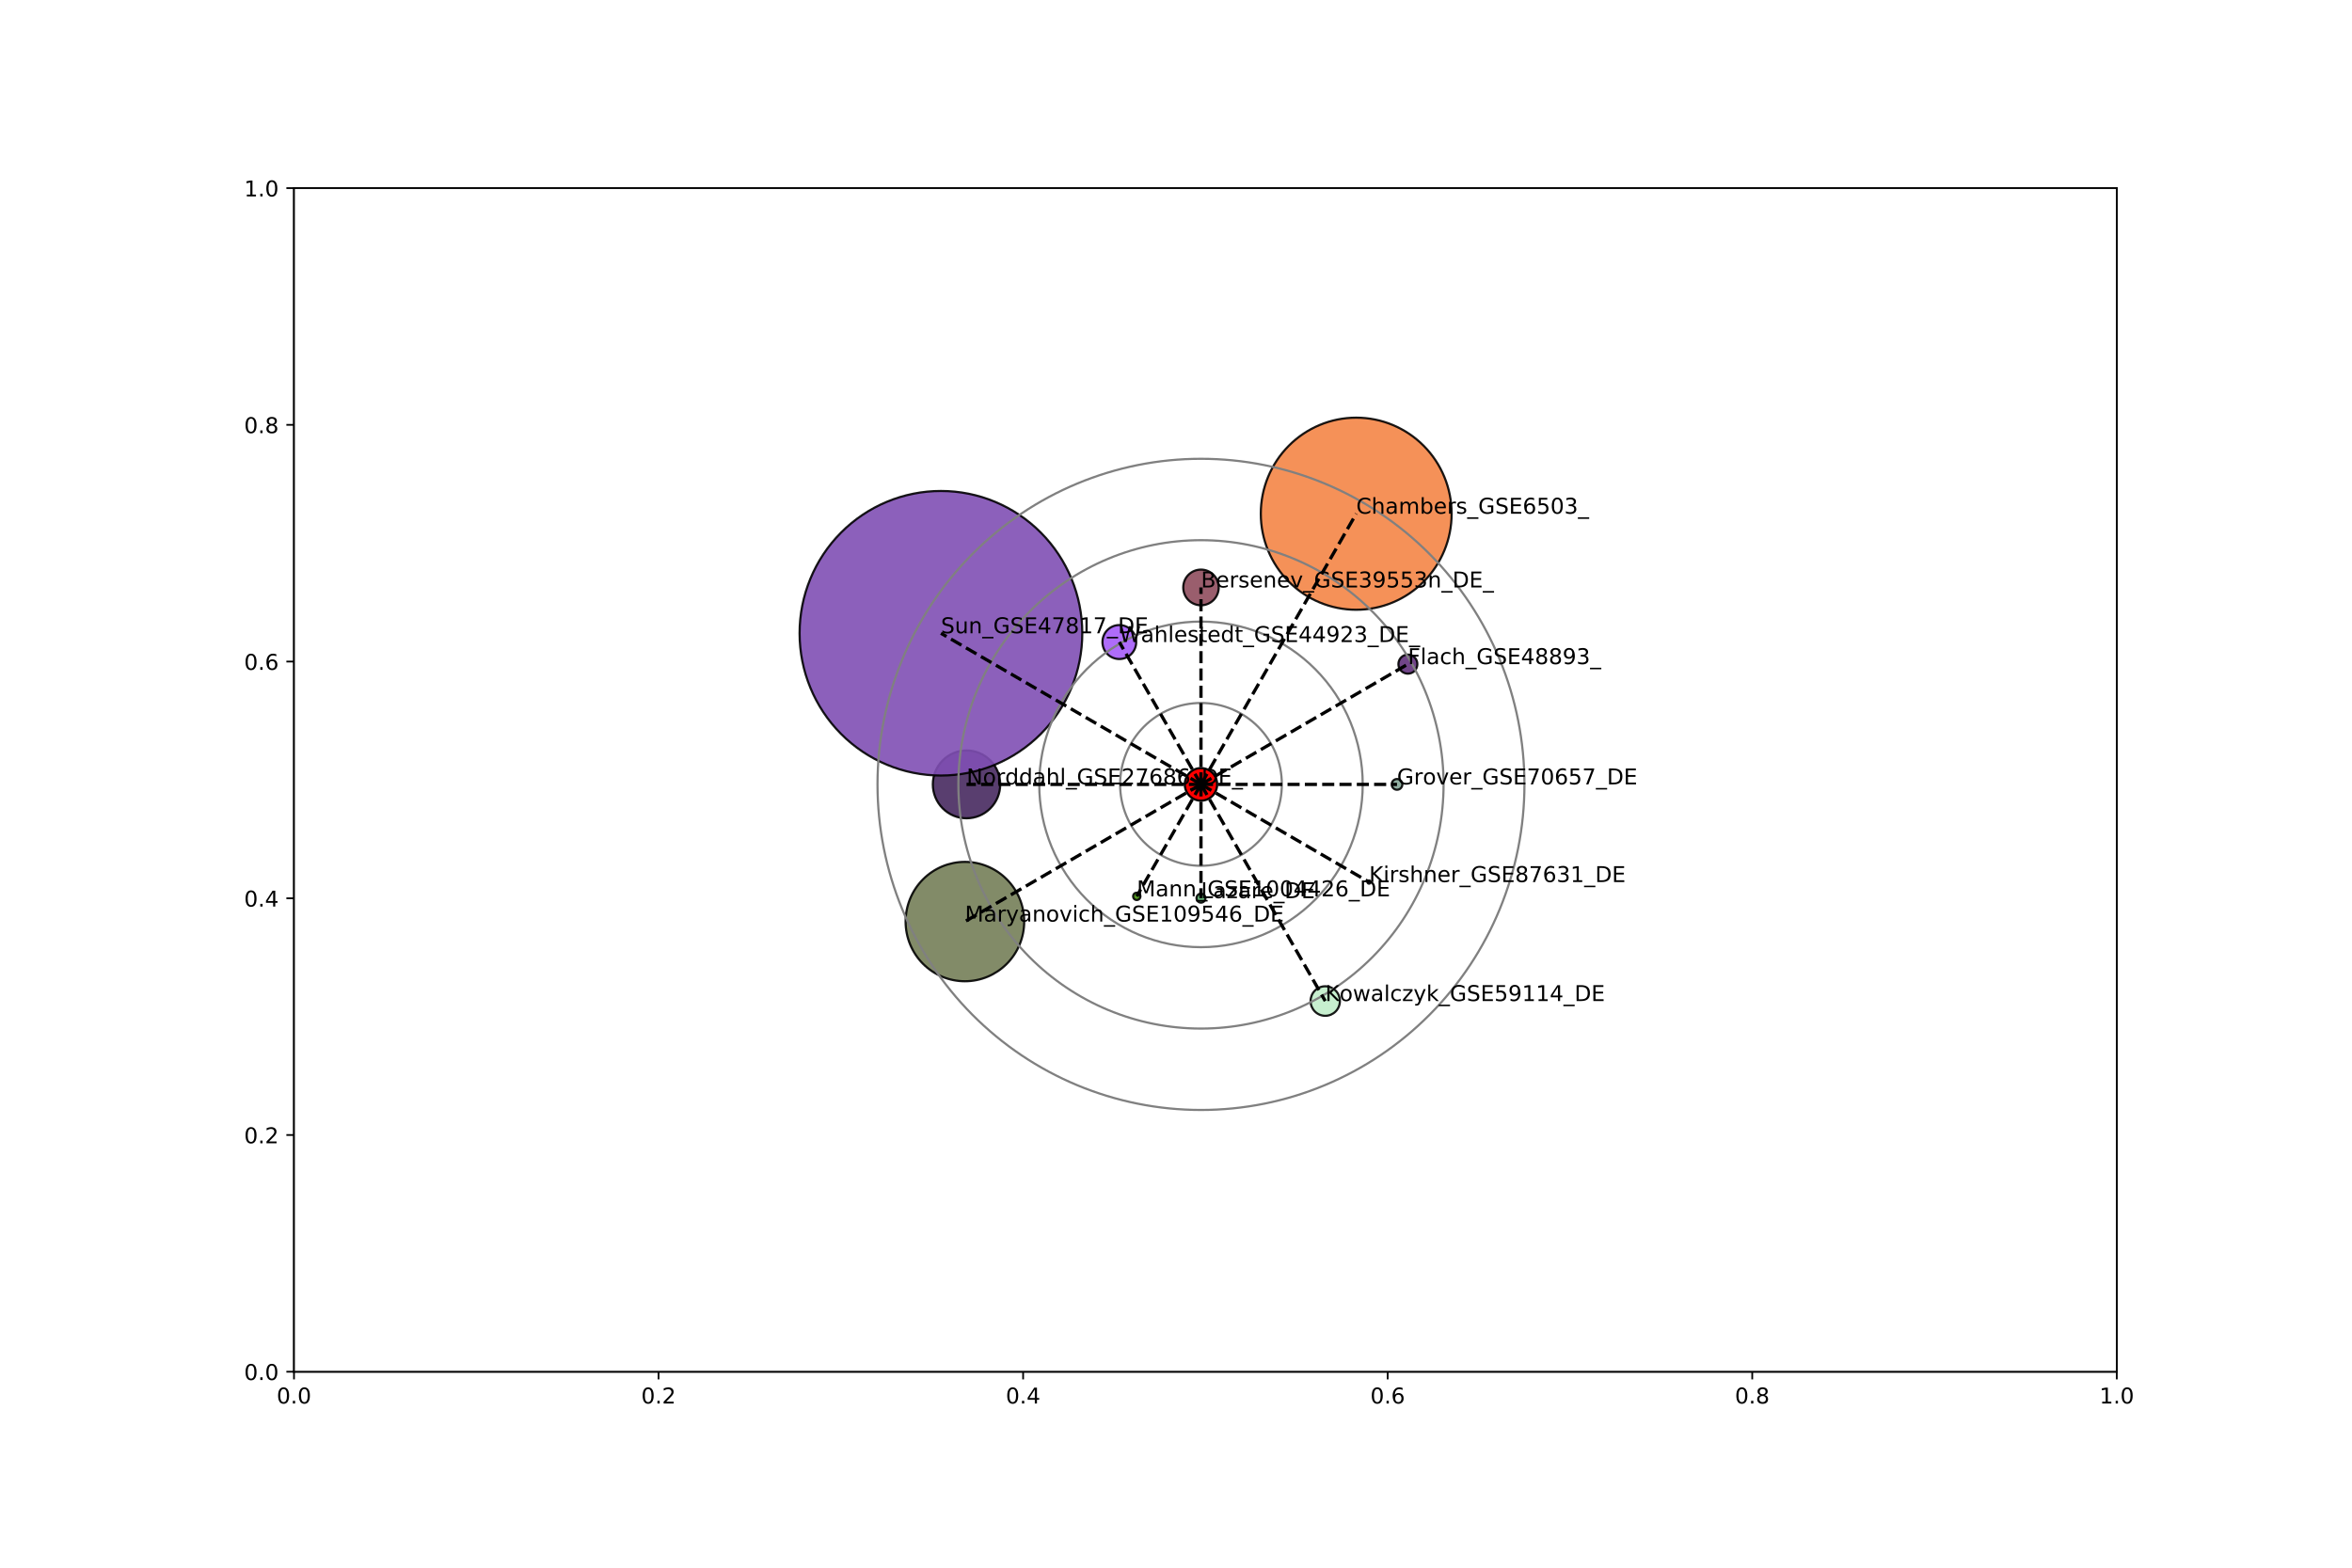 <?xml version="1.0" encoding="utf-8" standalone="no"?>
<!DOCTYPE svg PUBLIC "-//W3C//DTD SVG 1.1//EN"
  "http://www.w3.org/Graphics/SVG/1.1/DTD/svg11.dtd">
<!-- Created with matplotlib (https://matplotlib.org/) -->
<svg height="720pt" version="1.1" viewBox="0 0 1080 720" width="1080pt" xmlns="http://www.w3.org/2000/svg" xmlns:xlink="http://www.w3.org/1999/xlink">
 <defs>
  <style type="text/css">
*{stroke-linecap:butt;stroke-linejoin:round;}
  </style>
 </defs>
 <g id="figure_1">
  <g id="patch_1">
   <path d="M 0 720 
L 1080 720 
L 1080 0 
L 0 0 
z
" style="fill:#ffffff;"/>
  </g>
  <g id="axes_1">
   <g id="patch_2">
    <path d="M 135 630 
L 972 630 
L 972 86.4 
L 135 86.4 
z
" style="fill:#ffffff;"/>
   </g>
   <g id="matplotlib.axis_1">
    <g id="xtick_1">
     <g id="line2d_1">
      <defs>
       <path d="M 0 0 
L 0 3.5 
" id="mb2af16193b" style="stroke:#000000;stroke-width:0.8;"/>
      </defs>
      <g>
       <use style="stroke:#000000;stroke-width:0.8;" x="135" xlink:href="#mb2af16193b" y="630"/>
      </g>
     </g>
     <g id="text_1">
      <!-- 0.0 -->
      <defs>
       <path d="M 31.781 66.406 
Q 24.172 66.406 20.328 58.906 
Q 16.5 51.422 16.5 36.375 
Q 16.5 21.391 20.328 13.891 
Q 24.172 6.391 31.781 6.391 
Q 39.453 6.391 43.281 13.891 
Q 47.125 21.391 47.125 36.375 
Q 47.125 51.422 43.281 58.906 
Q 39.453 66.406 31.781 66.406 
z
M 31.781 74.219 
Q 44.047 74.219 50.516 64.516 
Q 56.984 54.828 56.984 36.375 
Q 56.984 17.969 50.516 8.266 
Q 44.047 -1.422 31.781 -1.422 
Q 19.531 -1.422 13.062 8.266 
Q 6.594 17.969 6.594 36.375 
Q 6.594 54.828 13.062 64.516 
Q 19.531 74.219 31.781 74.219 
z
" id="DejaVuSans-48"/>
       <path d="M 10.688 12.406 
L 21 12.406 
L 21 0 
L 10.688 0 
z
" id="DejaVuSans-46"/>
      </defs>
      <g transform="translate(127.048 644.598)scale(0.1 -0.1)">
       <use xlink:href="#DejaVuSans-48"/>
       <use x="63.623" xlink:href="#DejaVuSans-46"/>
       <use x="95.41" xlink:href="#DejaVuSans-48"/>
      </g>
     </g>
    </g>
    <g id="xtick_2">
     <g id="line2d_2">
      <g>
       <use style="stroke:#000000;stroke-width:0.8;" x="302.4" xlink:href="#mb2af16193b" y="630"/>
      </g>
     </g>
     <g id="text_2">
      <!-- 0.2 -->
      <defs>
       <path d="M 19.188 8.297 
L 53.609 8.297 
L 53.609 0 
L 7.328 0 
L 7.328 8.297 
Q 12.938 14.109 22.625 23.891 
Q 32.328 33.688 34.812 36.531 
Q 39.547 41.844 41.422 45.531 
Q 43.312 49.219 43.312 52.781 
Q 43.312 58.594 39.234 62.25 
Q 35.156 65.922 28.609 65.922 
Q 23.969 65.922 18.812 64.312 
Q 13.672 62.703 7.812 59.422 
L 7.812 69.391 
Q 13.766 71.781 18.938 73 
Q 24.125 74.219 28.422 74.219 
Q 39.75 74.219 46.484 68.547 
Q 53.219 62.891 53.219 53.422 
Q 53.219 48.922 51.531 44.891 
Q 49.859 40.875 45.406 35.406 
Q 44.188 33.984 37.641 27.219 
Q 31.109 20.453 19.188 8.297 
z
" id="DejaVuSans-50"/>
      </defs>
      <g transform="translate(294.448 644.598)scale(0.1 -0.1)">
       <use xlink:href="#DejaVuSans-48"/>
       <use x="63.623" xlink:href="#DejaVuSans-46"/>
       <use x="95.41" xlink:href="#DejaVuSans-50"/>
      </g>
     </g>
    </g>
    <g id="xtick_3">
     <g id="line2d_3">
      <g>
       <use style="stroke:#000000;stroke-width:0.8;" x="469.8" xlink:href="#mb2af16193b" y="630"/>
      </g>
     </g>
     <g id="text_3">
      <!-- 0.4 -->
      <defs>
       <path d="M 37.797 64.312 
L 12.891 25.391 
L 37.797 25.391 
z
M 35.203 72.906 
L 47.609 72.906 
L 47.609 25.391 
L 58.016 25.391 
L 58.016 17.188 
L 47.609 17.188 
L 47.609 0 
L 37.797 0 
L 37.797 17.188 
L 4.891 17.188 
L 4.891 26.703 
z
" id="DejaVuSans-52"/>
      </defs>
      <g transform="translate(461.848 644.598)scale(0.1 -0.1)">
       <use xlink:href="#DejaVuSans-48"/>
       <use x="63.623" xlink:href="#DejaVuSans-46"/>
       <use x="95.41" xlink:href="#DejaVuSans-52"/>
      </g>
     </g>
    </g>
    <g id="xtick_4">
     <g id="line2d_4">
      <g>
       <use style="stroke:#000000;stroke-width:0.8;" x="637.2" xlink:href="#mb2af16193b" y="630"/>
      </g>
     </g>
     <g id="text_4">
      <!-- 0.6 -->
      <defs>
       <path d="M 33.016 40.375 
Q 26.375 40.375 22.484 35.828 
Q 18.609 31.297 18.609 23.391 
Q 18.609 15.531 22.484 10.953 
Q 26.375 6.391 33.016 6.391 
Q 39.656 6.391 43.531 10.953 
Q 47.406 15.531 47.406 23.391 
Q 47.406 31.297 43.531 35.828 
Q 39.656 40.375 33.016 40.375 
z
M 52.594 71.297 
L 52.594 62.312 
Q 48.875 64.062 45.094 64.984 
Q 41.312 65.922 37.594 65.922 
Q 27.828 65.922 22.672 59.328 
Q 17.531 52.734 16.797 39.406 
Q 19.672 43.656 24.016 45.922 
Q 28.375 48.188 33.594 48.188 
Q 44.578 48.188 50.953 41.516 
Q 57.328 34.859 57.328 23.391 
Q 57.328 12.156 50.688 5.359 
Q 44.047 -1.422 33.016 -1.422 
Q 20.359 -1.422 13.672 8.266 
Q 6.984 17.969 6.984 36.375 
Q 6.984 53.656 15.188 63.938 
Q 23.391 74.219 37.203 74.219 
Q 40.922 74.219 44.703 73.484 
Q 48.484 72.75 52.594 71.297 
z
" id="DejaVuSans-54"/>
      </defs>
      <g transform="translate(629.248 644.598)scale(0.1 -0.1)">
       <use xlink:href="#DejaVuSans-48"/>
       <use x="63.623" xlink:href="#DejaVuSans-46"/>
       <use x="95.41" xlink:href="#DejaVuSans-54"/>
      </g>
     </g>
    </g>
    <g id="xtick_5">
     <g id="line2d_5">
      <g>
       <use style="stroke:#000000;stroke-width:0.8;" x="804.6" xlink:href="#mb2af16193b" y="630"/>
      </g>
     </g>
     <g id="text_5">
      <!-- 0.8 -->
      <defs>
       <path d="M 31.781 34.625 
Q 24.75 34.625 20.719 30.859 
Q 16.703 27.094 16.703 20.516 
Q 16.703 13.922 20.719 10.156 
Q 24.75 6.391 31.781 6.391 
Q 38.812 6.391 42.859 10.172 
Q 46.922 13.969 46.922 20.516 
Q 46.922 27.094 42.891 30.859 
Q 38.875 34.625 31.781 34.625 
z
M 21.922 38.812 
Q 15.578 40.375 12.031 44.719 
Q 8.5 49.078 8.5 55.328 
Q 8.5 64.062 14.719 69.141 
Q 20.953 74.219 31.781 74.219 
Q 42.672 74.219 48.875 69.141 
Q 55.078 64.062 55.078 55.328 
Q 55.078 49.078 51.531 44.719 
Q 48 40.375 41.703 38.812 
Q 48.828 37.156 52.797 32.312 
Q 56.781 27.484 56.781 20.516 
Q 56.781 9.906 50.312 4.234 
Q 43.844 -1.422 31.781 -1.422 
Q 19.734 -1.422 13.25 4.234 
Q 6.781 9.906 6.781 20.516 
Q 6.781 27.484 10.781 32.312 
Q 14.797 37.156 21.922 38.812 
z
M 18.312 54.391 
Q 18.312 48.734 21.844 45.562 
Q 25.391 42.391 31.781 42.391 
Q 38.141 42.391 41.719 45.562 
Q 45.312 48.734 45.312 54.391 
Q 45.312 60.062 41.719 63.234 
Q 38.141 66.406 31.781 66.406 
Q 25.391 66.406 21.844 63.234 
Q 18.312 60.062 18.312 54.391 
z
" id="DejaVuSans-56"/>
      </defs>
      <g transform="translate(796.648 644.598)scale(0.1 -0.1)">
       <use xlink:href="#DejaVuSans-48"/>
       <use x="63.623" xlink:href="#DejaVuSans-46"/>
       <use x="95.41" xlink:href="#DejaVuSans-56"/>
      </g>
     </g>
    </g>
    <g id="xtick_6">
     <g id="line2d_6">
      <g>
       <use style="stroke:#000000;stroke-width:0.8;" x="972" xlink:href="#mb2af16193b" y="630"/>
      </g>
     </g>
     <g id="text_6">
      <!-- 1.0 -->
      <defs>
       <path d="M 12.406 8.297 
L 28.516 8.297 
L 28.516 63.922 
L 10.984 60.406 
L 10.984 69.391 
L 28.422 72.906 
L 38.281 72.906 
L 38.281 8.297 
L 54.391 8.297 
L 54.391 0 
L 12.406 0 
z
" id="DejaVuSans-49"/>
      </defs>
      <g transform="translate(964.048 644.598)scale(0.1 -0.1)">
       <use xlink:href="#DejaVuSans-49"/>
       <use x="63.623" xlink:href="#DejaVuSans-46"/>
       <use x="95.41" xlink:href="#DejaVuSans-48"/>
      </g>
     </g>
    </g>
   </g>
   <g id="matplotlib.axis_2">
    <g id="ytick_1">
     <g id="line2d_7">
      <defs>
       <path d="M 0 0 
L -3.5 0 
" id="md66365f8d8" style="stroke:#000000;stroke-width:0.8;"/>
      </defs>
      <g>
       <use style="stroke:#000000;stroke-width:0.8;" x="135" xlink:href="#md66365f8d8" y="630"/>
      </g>
     </g>
     <g id="text_7">
      <!-- 0.0 -->
      <g transform="translate(112.097 633.799)scale(0.1 -0.1)">
       <use xlink:href="#DejaVuSans-48"/>
       <use x="63.623" xlink:href="#DejaVuSans-46"/>
       <use x="95.41" xlink:href="#DejaVuSans-48"/>
      </g>
     </g>
    </g>
    <g id="ytick_2">
     <g id="line2d_8">
      <g>
       <use style="stroke:#000000;stroke-width:0.8;" x="135" xlink:href="#md66365f8d8" y="521.28"/>
      </g>
     </g>
     <g id="text_8">
      <!-- 0.2 -->
      <g transform="translate(112.097 525.079)scale(0.1 -0.1)">
       <use xlink:href="#DejaVuSans-48"/>
       <use x="63.623" xlink:href="#DejaVuSans-46"/>
       <use x="95.41" xlink:href="#DejaVuSans-50"/>
      </g>
     </g>
    </g>
    <g id="ytick_3">
     <g id="line2d_9">
      <g>
       <use style="stroke:#000000;stroke-width:0.8;" x="135" xlink:href="#md66365f8d8" y="412.56"/>
      </g>
     </g>
     <g id="text_9">
      <!-- 0.4 -->
      <g transform="translate(112.097 416.359)scale(0.1 -0.1)">
       <use xlink:href="#DejaVuSans-48"/>
       <use x="63.623" xlink:href="#DejaVuSans-46"/>
       <use x="95.41" xlink:href="#DejaVuSans-52"/>
      </g>
     </g>
    </g>
    <g id="ytick_4">
     <g id="line2d_10">
      <g>
       <use style="stroke:#000000;stroke-width:0.8;" x="135" xlink:href="#md66365f8d8" y="303.84"/>
      </g>
     </g>
     <g id="text_10">
      <!-- 0.6 -->
      <g transform="translate(112.097 307.639)scale(0.1 -0.1)">
       <use xlink:href="#DejaVuSans-48"/>
       <use x="63.623" xlink:href="#DejaVuSans-46"/>
       <use x="95.41" xlink:href="#DejaVuSans-54"/>
      </g>
     </g>
    </g>
    <g id="ytick_5">
     <g id="line2d_11">
      <g>
       <use style="stroke:#000000;stroke-width:0.8;" x="135" xlink:href="#md66365f8d8" y="195.12"/>
      </g>
     </g>
     <g id="text_11">
      <!-- 0.8 -->
      <g transform="translate(112.097 198.919)scale(0.1 -0.1)">
       <use xlink:href="#DejaVuSans-48"/>
       <use x="63.623" xlink:href="#DejaVuSans-46"/>
       <use x="95.41" xlink:href="#DejaVuSans-56"/>
      </g>
     </g>
    </g>
    <g id="ytick_6">
     <g id="line2d_12">
      <g>
       <use style="stroke:#000000;stroke-width:0.8;" x="135" xlink:href="#md66365f8d8" y="86.4"/>
      </g>
     </g>
     <g id="text_12">
      <!-- 1.0 -->
      <g transform="translate(112.097 90.199)scale(0.1 -0.1)">
       <use xlink:href="#DejaVuSans-49"/>
       <use x="63.623" xlink:href="#DejaVuSans-46"/>
       <use x="95.41" xlink:href="#DejaVuSans-48"/>
      </g>
     </g>
    </g>
   </g>
   <g id="patch_3">
    <path d="M 135 630 
L 135 86.4 
" style="fill:none;stroke:#000000;stroke-linecap:square;stroke-linejoin:miter;stroke-width:0.8;"/>
   </g>
   <g id="patch_4">
    <path d="M 972 630 
L 972 86.4 
" style="fill:none;stroke:#000000;stroke-linecap:square;stroke-linejoin:miter;stroke-width:0.8;"/>
   </g>
   <g id="patch_5">
    <path d="M 135 630 
L 972 630 
" style="fill:none;stroke:#000000;stroke-linecap:square;stroke-linejoin:miter;stroke-width:0.8;"/>
   </g>
   <g id="patch_6">
    <path d="M 135 86.4 
L 972 86.4 
" style="fill:none;stroke:#000000;stroke-linecap:square;stroke-linejoin:miter;stroke-width:0.8;"/>
   </g>
  </g>
  <g id="axes_2">
   <g id="patch_7">
    <path d="M 135 630 
L 972 630 
L 972 86.4 
L 135 86.4 
z
" style="fill:#ffffff;"/>
   </g>
   <g id="patch_8">
    <path clip-path="url(#pf7afe51f55)" d="M 551.468 277.996 
C 553.628 277.996 555.7 277.132 557.227 275.595 
C 558.754 274.057 559.613 271.971 559.613 269.797 
C 559.613 267.622 558.754 265.536 557.227 263.999 
C 555.7 262.461 553.628 261.597 551.468 261.597 
C 549.308 261.597 547.236 262.461 545.709 263.999 
C 544.182 265.536 543.324 267.622 543.324 269.797 
C 543.324 271.971 544.182 274.057 545.709 275.595 
C 547.236 277.132 549.308 277.996 551.468 277.996 
z
" style="fill:#8f4d5e;opacity:0.9;stroke:#000000;stroke-linejoin:miter;"/>
   </g>
   <g id="patch_9">
    <path clip-path="url(#pf7afe51f55)" d="M 622.754 280.05 
C 634.374 280.05 645.52 275.402 653.737 267.13 
C 661.953 258.857 666.57 247.636 666.57 235.937 
C 666.57 224.238 661.953 213.017 653.737 204.744 
C 645.52 196.472 634.374 191.824 622.754 191.824 
C 611.133 191.824 599.988 196.472 591.771 204.744 
C 583.554 213.017 578.937 224.238 578.937 235.937 
C 578.937 247.636 583.554 258.857 591.771 267.13 
C 599.988 275.402 611.133 280.05 622.754 280.05 
z
" style="fill:#f48546;opacity:0.9;stroke:#000000;stroke-linejoin:miter;"/>
   </g>
   <g id="patch_10">
    <path clip-path="url(#pf7afe51f55)" d="M 646.48 309.405 
C 647.635 309.405 648.744 308.943 649.561 308.12 
C 650.378 307.298 650.837 306.182 650.837 305.019 
C 650.837 303.855 650.378 302.74 649.561 301.917 
C 648.744 301.094 647.635 300.632 646.48 300.632 
C 645.324 300.632 644.216 301.094 643.399 301.917 
C 642.582 302.74 642.123 303.855 642.123 305.019 
C 642.123 306.182 642.582 307.298 643.399 308.12 
C 644.216 308.943 645.324 309.405 646.48 309.405 
z
" style="fill:#62317c;opacity:0.9;stroke:#000000;stroke-linejoin:miter;"/>
   </g>
   <g id="patch_11">
    <path clip-path="url(#pf7afe51f55)" d="M 641.486 362.713 
C 642.136 362.713 642.76 362.453 643.219 361.99 
C 643.679 361.528 643.937 360.9 643.937 360.246 
C 643.937 359.591 643.679 358.964 643.219 358.501 
C 642.76 358.038 642.136 357.778 641.486 357.778 
C 640.836 357.778 640.213 358.038 639.753 358.501 
C 639.294 358.964 639.036 359.591 639.036 360.246 
C 639.036 360.9 639.294 361.528 639.753 361.99 
C 640.213 362.453 640.836 362.713 641.486 362.713 
z
" style="fill:#84a697;opacity:0.9;stroke:#000000;stroke-linejoin:miter;"/>
   </g>
   <g id="patch_12">
    <path clip-path="url(#pf7afe51f55)" d="M 628.647 405.854 
C 628.844 405.854 629.033 405.776 629.172 405.635 
C 629.312 405.495 629.39 405.305 629.39 405.107 
C 629.39 404.908 629.312 404.718 629.172 404.578 
C 629.033 404.438 628.844 404.359 628.647 404.359 
C 628.45 404.359 628.261 404.438 628.122 404.578 
C 627.983 404.718 627.905 404.908 627.905 405.107 
C 627.905 405.305 627.983 405.495 628.122 405.635 
C 628.261 405.776 628.45 405.854 628.647 405.854 
z
" style="fill:#262ba1;opacity:0.9;stroke:#000000;stroke-linejoin:miter;"/>
   </g>
   <g id="patch_13">
    <path clip-path="url(#pf7afe51f55)" d="M 608.532 466.533 
C 610.318 466.533 612.03 465.818 613.293 464.547 
C 614.556 463.276 615.265 461.551 615.265 459.754 
C 615.265 457.956 614.556 456.231 613.293 454.96 
C 612.03 453.689 610.318 452.975 608.532 452.975 
C 606.746 452.975 605.033 453.689 603.771 454.96 
C 602.508 456.231 601.799 457.956 601.799 459.754 
C 601.799 461.551 602.508 463.276 603.771 464.547 
C 605.033 465.818 606.746 466.533 608.532 466.533 
z
" style="fill:#c1edca;opacity:0.9;stroke:#000000;stroke-linejoin:miter;"/>
   </g>
   <g id="patch_14">
    <path clip-path="url(#pf7afe51f55)" d="M 551.468 414.562 
C 552.013 414.562 552.536 414.345 552.921 413.957 
C 553.306 413.569 553.523 413.043 553.523 412.494 
C 553.523 411.945 553.306 411.419 552.921 411.031 
C 552.536 410.643 552.013 410.425 551.468 410.425 
C 550.923 410.425 550.401 410.643 550.015 411.031 
C 549.63 411.419 549.413 411.945 549.413 412.494 
C 549.413 413.043 549.63 413.569 550.015 413.957 
C 550.401 414.345 550.923 414.562 551.468 414.562 
z
" style="fill:#4ea161;opacity:0.9;stroke:#000000;stroke-linejoin:miter;"/>
   </g>
   <g id="patch_15">
    <path clip-path="url(#pf7afe51f55)" d="M 521.98 413.36 
C 522.427 413.36 522.855 413.182 523.171 412.864 
C 523.486 412.546 523.664 412.115 523.664 411.665 
C 523.664 411.216 523.486 410.785 523.171 410.467 
C 522.855 410.149 522.427 409.971 521.98 409.971 
C 521.534 409.971 521.106 410.149 520.79 410.467 
C 520.474 410.785 520.297 411.216 520.297 411.665 
C 520.297 412.115 520.474 412.546 520.79 412.864 
C 521.106 413.182 521.534 413.36 521.98 413.36 
z
" style="fill:#43900b;opacity:0.9;stroke:#000000;stroke-linejoin:miter;"/>
   </g>
   <g id="patch_16">
    <path clip-path="url(#pf7afe51f55)" d="M 443.068 450.67 
C 450.289 450.67 457.216 447.781 462.323 442.64 
C 467.429 437.499 470.298 430.525 470.298 423.255 
C 470.298 415.984 467.429 409.01 462.323 403.869 
C 457.216 398.728 450.289 395.839 443.068 395.839 
C 435.846 395.839 428.919 398.728 423.813 403.869 
C 418.706 409.01 415.837 415.984 415.837 423.255 
C 415.837 430.525 418.706 437.499 423.813 442.64 
C 428.919 447.781 435.846 450.67 443.068 450.67 
z
" style="fill:#757f58;opacity:0.9;stroke:#000000;stroke-linejoin:miter;"/>
   </g>
   <g id="patch_17">
    <path clip-path="url(#pf7afe51f55)" d="M 443.813 375.822 
C 447.917 375.822 451.852 374.181 454.754 371.26 
C 457.655 368.339 459.285 364.377 459.285 360.246 
C 459.285 356.115 457.655 352.152 454.754 349.231 
C 451.852 346.31 447.917 344.669 443.813 344.669 
C 439.71 344.669 435.775 346.31 432.873 349.231 
C 429.972 352.152 428.342 356.115 428.342 360.246 
C 428.342 364.377 429.972 368.339 432.873 371.26 
C 435.775 374.181 439.71 375.822 443.813 375.822 
z
" style="fill:#472a60;opacity:0.9;stroke:#000000;stroke-linejoin:miter;"/>
   </g>
   <g id="patch_18">
    <path clip-path="url(#pf7afe51f55)" d="M 432.06 356.186 
C 449.274 356.186 465.785 349.3 477.957 337.046 
C 490.129 324.791 496.968 308.168 496.968 290.838 
C 496.968 273.508 490.129 256.885 477.957 244.63 
C 465.785 232.376 449.274 225.49 432.06 225.49 
C 414.847 225.49 398.336 232.376 386.164 244.63 
C 373.992 256.885 367.153 273.508 367.153 290.838 
C 367.153 308.168 373.992 324.791 386.164 337.046 
C 398.336 349.3 414.847 356.186 432.06 356.186 
z
" style="fill:#804fb4;opacity:0.9;stroke:#000000;stroke-linejoin:miter;"/>
   </g>
   <g id="patch_19">
    <path clip-path="url(#pf7afe51f55)" d="M 513.979 302.675 
C 516.034 302.675 518.005 301.853 519.458 300.39 
C 520.911 298.927 521.727 296.943 521.727 294.874 
C 521.727 292.805 520.911 290.821 519.458 289.358 
C 518.005 287.895 516.034 287.073 513.979 287.073 
C 511.924 287.073 509.953 287.895 508.5 289.358 
C 507.047 290.821 506.231 292.805 506.231 294.874 
C 506.231 296.943 507.047 298.927 508.5 300.39 
C 509.953 301.853 511.924 302.675 513.979 302.675 
z
" style="fill:#a55cf8;opacity:0.9;stroke:#000000;stroke-linejoin:miter;"/>
   </g>
   <g id="patch_20">
    <path clip-path="url(#pf7afe51f55)" d="M 551.468 367.723 
C 553.438 367.723 555.327 366.935 556.719 365.533 
C 558.112 364.13 558.895 362.229 558.895 360.246 
C 558.895 358.263 558.112 356.361 556.719 354.959 
C 555.327 353.557 553.438 352.769 551.468 352.769 
C 549.499 352.769 547.609 353.557 546.217 354.959 
C 544.824 356.361 544.042 358.263 544.042 360.246 
C 544.042 362.229 544.824 364.13 546.217 365.533 
C 547.609 366.935 549.499 367.723 551.468 367.723 
z
" style="fill:#ff0000;stroke:#000000;stroke-linejoin:miter;"/>
   </g>
   <g id="patch_21">
    <path clip-path="url(#pf7afe51f55)" d="M 551.468 397.63 
C 561.316 397.63 570.761 393.691 577.725 386.68 
C 584.688 379.67 588.601 370.16 588.601 360.246 
C 588.601 350.331 584.688 340.822 577.725 333.811 
C 570.761 326.8 561.316 322.861 551.468 322.861 
C 541.62 322.861 532.175 326.8 525.211 333.811 
C 518.248 340.822 514.336 350.331 514.336 360.246 
C 514.336 370.16 518.248 379.67 525.211 386.68 
C 532.175 393.691 541.62 397.63 551.468 397.63 
z
" style="fill:none;stroke:#808080;stroke-linejoin:miter;"/>
   </g>
   <g id="patch_22">
    <path clip-path="url(#pf7afe51f55)" d="M 551.468 435.014 
C 571.163 435.014 590.055 427.136 603.981 413.115 
C 617.908 399.094 625.733 380.075 625.733 360.246 
C 625.733 340.417 617.908 321.397 603.981 307.376 
C 590.055 293.355 571.163 285.477 551.468 285.477 
C 531.773 285.477 512.881 293.355 498.955 307.376 
C 485.028 321.397 477.203 340.417 477.203 360.246 
C 477.203 380.075 485.028 399.094 498.955 413.115 
C 512.881 427.136 531.773 435.014 551.468 435.014 
z
" style="fill:none;stroke:#808080;stroke-linejoin:miter;"/>
   </g>
   <g id="patch_23">
    <path clip-path="url(#pf7afe51f55)" d="M 551.468 472.398 
C 581.011 472.398 609.348 460.581 630.238 439.55 
C 651.128 418.518 662.866 389.989 662.866 360.246 
C 662.866 330.502 651.128 301.973 630.238 280.942 
C 609.348 259.91 581.011 248.093 551.468 248.093 
C 521.925 248.093 493.588 259.91 472.698 280.942 
C 451.808 301.973 440.071 330.502 440.071 360.246 
C 440.071 389.989 451.808 418.518 472.698 439.55 
C 493.588 460.581 521.925 472.398 551.468 472.398 
z
" style="fill:none;stroke:#808080;stroke-linejoin:miter;"/>
   </g>
   <g id="patch_24">
    <path clip-path="url(#pf7afe51f55)" d="M 551.468 509.783 
C 590.859 509.783 628.641 494.027 656.495 465.984 
C 684.348 437.942 699.998 399.903 699.998 360.246 
C 699.998 320.588 684.348 282.549 656.495 254.507 
C 628.641 226.465 590.859 210.709 551.468 210.709 
C 512.077 210.709 474.295 226.465 446.441 254.507 
C 418.588 282.549 402.938 320.588 402.938 360.246 
C 402.938 399.903 418.588 437.942 446.441 465.984 
C 474.295 494.027 512.077 509.783 551.468 509.783 
z
" style="fill:none;stroke:#808080;stroke-linejoin:miter;"/>
   </g>
   <g id="line2d_13">
    <path clip-path="url(#pf7afe51f55)" d="M 551.468 360.246 
L 551.468 269.797 
" style="fill:none;stroke:#000000;stroke-dasharray:5.55,2.4;stroke-dashoffset:0;stroke-width:1.5;"/>
   </g>
   <g id="line2d_14">
    <path clip-path="url(#pf7afe51f55)" d="M 551.468 360.246 
L 622.754 235.937 
" style="fill:none;stroke:#000000;stroke-dasharray:5.55,2.4;stroke-dashoffset:0;stroke-width:1.5;"/>
   </g>
   <g id="line2d_15">
    <path clip-path="url(#pf7afe51f55)" d="M 551.468 360.246 
L 646.48 305.019 
" style="fill:none;stroke:#000000;stroke-dasharray:5.55,2.4;stroke-dashoffset:0;stroke-width:1.5;"/>
   </g>
   <g id="line2d_16">
    <path clip-path="url(#pf7afe51f55)" d="M 551.468 360.246 
L 641.486 360.246 
" style="fill:none;stroke:#000000;stroke-dasharray:5.55,2.4;stroke-dashoffset:0;stroke-width:1.5;"/>
   </g>
   <g id="line2d_17">
    <path clip-path="url(#pf7afe51f55)" d="M 551.468 360.246 
L 628.647 405.107 
" style="fill:none;stroke:#000000;stroke-dasharray:5.55,2.4;stroke-dashoffset:0;stroke-width:1.5;"/>
   </g>
   <g id="line2d_18">
    <path clip-path="url(#pf7afe51f55)" d="M 551.468 360.246 
L 608.532 459.754 
" style="fill:none;stroke:#000000;stroke-dasharray:5.55,2.4;stroke-dashoffset:0;stroke-width:1.5;"/>
   </g>
   <g id="line2d_19">
    <path clip-path="url(#pf7afe51f55)" d="M 551.468 360.246 
L 551.468 412.494 
" style="fill:none;stroke:#000000;stroke-dasharray:5.55,2.4;stroke-dashoffset:0;stroke-width:1.5;"/>
   </g>
   <g id="line2d_20">
    <path clip-path="url(#pf7afe51f55)" d="M 551.468 360.246 
L 521.98 411.665 
" style="fill:none;stroke:#000000;stroke-dasharray:5.55,2.4;stroke-dashoffset:0;stroke-width:1.5;"/>
   </g>
   <g id="line2d_21">
    <path clip-path="url(#pf7afe51f55)" d="M 551.468 360.246 
L 443.068 423.255 
" style="fill:none;stroke:#000000;stroke-dasharray:5.55,2.4;stroke-dashoffset:0;stroke-width:1.5;"/>
   </g>
   <g id="line2d_22">
    <path clip-path="url(#pf7afe51f55)" d="M 551.468 360.246 
L 443.813 360.246 
" style="fill:none;stroke:#000000;stroke-dasharray:5.55,2.4;stroke-dashoffset:0;stroke-width:1.5;"/>
   </g>
   <g id="line2d_23">
    <path clip-path="url(#pf7afe51f55)" d="M 551.468 360.246 
L 432.06 290.838 
" style="fill:none;stroke:#000000;stroke-dasharray:5.55,2.4;stroke-dashoffset:0;stroke-width:1.5;"/>
   </g>
   <g id="line2d_24">
    <path clip-path="url(#pf7afe51f55)" d="M 551.468 360.246 
L 513.979 294.874 
" style="fill:none;stroke:#000000;stroke-dasharray:5.55,2.4;stroke-dashoffset:0;stroke-width:1.5;"/>
   </g>
   <g id="patch_25">
    <path d="M 135 630 
L 135 86.4 
" style="fill:none;stroke:#000000;stroke-linecap:square;stroke-linejoin:miter;stroke-width:0.8;"/>
   </g>
   <g id="patch_26">
    <path d="M 972 630 
L 972 86.4 
" style="fill:none;stroke:#000000;stroke-linecap:square;stroke-linejoin:miter;stroke-width:0.8;"/>
   </g>
   <g id="patch_27">
    <path d="M 135 630 
L 972 630 
" style="fill:none;stroke:#000000;stroke-linecap:square;stroke-linejoin:miter;stroke-width:0.8;"/>
   </g>
   <g id="patch_28">
    <path d="M 135 86.4 
L 972 86.4 
" style="fill:none;stroke:#000000;stroke-linecap:square;stroke-linejoin:miter;stroke-width:0.8;"/>
   </g>
   <g id="text_13">
    <!-- Bersenev_GSE39553n_DE_ -->
    <defs>
     <path d="M 19.672 34.812 
L 19.672 8.109 
L 35.5 8.109 
Q 43.453 8.109 47.281 11.406 
Q 51.125 14.703 51.125 21.484 
Q 51.125 28.328 47.281 31.562 
Q 43.453 34.812 35.5 34.812 
z
M 19.672 64.797 
L 19.672 42.828 
L 34.281 42.828 
Q 41.5 42.828 45.031 45.531 
Q 48.578 48.25 48.578 53.812 
Q 48.578 59.328 45.031 62.062 
Q 41.5 64.797 34.281 64.797 
z
M 9.812 72.906 
L 35.016 72.906 
Q 46.297 72.906 52.391 68.219 
Q 58.5 63.531 58.5 54.891 
Q 58.5 48.188 55.375 44.234 
Q 52.25 40.281 46.188 39.312 
Q 53.469 37.75 57.5 32.781 
Q 61.531 27.828 61.531 20.406 
Q 61.531 10.641 54.891 5.312 
Q 48.25 0 35.984 0 
L 9.812 0 
z
" id="DejaVuSans-66"/>
     <path d="M 56.203 29.594 
L 56.203 25.203 
L 14.891 25.203 
Q 15.484 15.922 20.484 11.062 
Q 25.484 6.203 34.422 6.203 
Q 39.594 6.203 44.453 7.469 
Q 49.312 8.734 54.109 11.281 
L 54.109 2.781 
Q 49.266 0.734 44.188 -0.344 
Q 39.109 -1.422 33.891 -1.422 
Q 20.797 -1.422 13.156 6.188 
Q 5.516 13.812 5.516 26.812 
Q 5.516 40.234 12.766 48.109 
Q 20.016 56 32.328 56 
Q 43.359 56 49.781 48.891 
Q 56.203 41.797 56.203 29.594 
z
M 47.219 32.234 
Q 47.125 39.594 43.094 43.984 
Q 39.062 48.391 32.422 48.391 
Q 24.906 48.391 20.391 44.141 
Q 15.875 39.891 15.188 32.172 
z
" id="DejaVuSans-101"/>
     <path d="M 41.109 46.297 
Q 39.594 47.172 37.812 47.578 
Q 36.031 48 33.891 48 
Q 26.266 48 22.188 43.047 
Q 18.109 38.094 18.109 28.812 
L 18.109 0 
L 9.078 0 
L 9.078 54.688 
L 18.109 54.688 
L 18.109 46.188 
Q 20.953 51.172 25.484 53.578 
Q 30.031 56 36.531 56 
Q 37.453 56 38.578 55.875 
Q 39.703 55.766 41.062 55.516 
z
" id="DejaVuSans-114"/>
     <path d="M 44.281 53.078 
L 44.281 44.578 
Q 40.484 46.531 36.375 47.5 
Q 32.281 48.484 27.875 48.484 
Q 21.188 48.484 17.844 46.438 
Q 14.5 44.391 14.5 40.281 
Q 14.5 37.156 16.891 35.375 
Q 19.281 33.594 26.516 31.984 
L 29.594 31.297 
Q 39.156 29.25 43.188 25.516 
Q 47.219 21.781 47.219 15.094 
Q 47.219 7.469 41.188 3.016 
Q 35.156 -1.422 24.609 -1.422 
Q 20.219 -1.422 15.453 -0.562 
Q 10.688 0.297 5.422 2 
L 5.422 11.281 
Q 10.406 8.688 15.234 7.391 
Q 20.062 6.109 24.812 6.109 
Q 31.156 6.109 34.562 8.281 
Q 37.984 10.453 37.984 14.406 
Q 37.984 18.062 35.516 20.016 
Q 33.062 21.969 24.703 23.781 
L 21.578 24.516 
Q 13.234 26.266 9.516 29.906 
Q 5.812 33.547 5.812 39.891 
Q 5.812 47.609 11.281 51.797 
Q 16.75 56 26.812 56 
Q 31.781 56 36.172 55.266 
Q 40.578 54.547 44.281 53.078 
z
" id="DejaVuSans-115"/>
     <path d="M 54.891 33.016 
L 54.891 0 
L 45.906 0 
L 45.906 32.719 
Q 45.906 40.484 42.875 44.328 
Q 39.844 48.188 33.797 48.188 
Q 26.516 48.188 22.312 43.547 
Q 18.109 38.922 18.109 30.906 
L 18.109 0 
L 9.078 0 
L 9.078 54.688 
L 18.109 54.688 
L 18.109 46.188 
Q 21.344 51.125 25.703 53.562 
Q 30.078 56 35.797 56 
Q 45.219 56 50.047 50.172 
Q 54.891 44.344 54.891 33.016 
z
" id="DejaVuSans-110"/>
     <path d="M 2.984 54.688 
L 12.5 54.688 
L 29.594 8.797 
L 46.688 54.688 
L 56.203 54.688 
L 35.688 0 
L 23.484 0 
z
" id="DejaVuSans-118"/>
     <path d="M 50.984 -16.609 
L 50.984 -23.578 
L -0.984 -23.578 
L -0.984 -16.609 
z
" id="DejaVuSans-95"/>
     <path d="M 59.516 10.406 
L 59.516 29.984 
L 43.406 29.984 
L 43.406 38.094 
L 69.281 38.094 
L 69.281 6.781 
Q 63.578 2.734 56.688 0.656 
Q 49.812 -1.422 42 -1.422 
Q 24.906 -1.422 15.25 8.562 
Q 5.609 18.562 5.609 36.375 
Q 5.609 54.25 15.25 64.234 
Q 24.906 74.219 42 74.219 
Q 49.125 74.219 55.547 72.453 
Q 61.969 70.703 67.391 67.281 
L 67.391 56.781 
Q 61.922 61.422 55.766 63.766 
Q 49.609 66.109 42.828 66.109 
Q 29.438 66.109 22.719 58.641 
Q 16.016 51.172 16.016 36.375 
Q 16.016 21.625 22.719 14.156 
Q 29.438 6.688 42.828 6.688 
Q 48.047 6.688 52.141 7.594 
Q 56.25 8.5 59.516 10.406 
z
" id="DejaVuSans-71"/>
     <path d="M 53.516 70.516 
L 53.516 60.891 
Q 47.906 63.578 42.922 64.891 
Q 37.938 66.219 33.297 66.219 
Q 25.25 66.219 20.875 63.094 
Q 16.5 59.969 16.5 54.203 
Q 16.5 49.359 19.406 46.891 
Q 22.312 44.438 30.422 42.922 
L 36.375 41.703 
Q 47.406 39.594 52.656 34.297 
Q 57.906 29 57.906 20.125 
Q 57.906 9.516 50.797 4.047 
Q 43.703 -1.422 29.984 -1.422 
Q 24.812 -1.422 18.969 -0.25 
Q 13.141 0.922 6.891 3.219 
L 6.891 13.375 
Q 12.891 10.016 18.656 8.297 
Q 24.422 6.594 29.984 6.594 
Q 38.422 6.594 43.016 9.906 
Q 47.609 13.234 47.609 19.391 
Q 47.609 24.75 44.312 27.781 
Q 41.016 30.812 33.5 32.328 
L 27.484 33.5 
Q 16.453 35.688 11.516 40.375 
Q 6.594 45.062 6.594 53.422 
Q 6.594 63.094 13.406 68.656 
Q 20.219 74.219 32.172 74.219 
Q 37.312 74.219 42.625 73.281 
Q 47.953 72.359 53.516 70.516 
z
" id="DejaVuSans-83"/>
     <path d="M 9.812 72.906 
L 55.906 72.906 
L 55.906 64.594 
L 19.672 64.594 
L 19.672 43.016 
L 54.391 43.016 
L 54.391 34.719 
L 19.672 34.719 
L 19.672 8.297 
L 56.781 8.297 
L 56.781 0 
L 9.812 0 
z
" id="DejaVuSans-69"/>
     <path d="M 40.578 39.312 
Q 47.656 37.797 51.625 33 
Q 55.609 28.219 55.609 21.188 
Q 55.609 10.406 48.188 4.484 
Q 40.766 -1.422 27.094 -1.422 
Q 22.516 -1.422 17.656 -0.516 
Q 12.797 0.391 7.625 2.203 
L 7.625 11.719 
Q 11.719 9.328 16.594 8.109 
Q 21.484 6.891 26.812 6.891 
Q 36.078 6.891 40.938 10.547 
Q 45.797 14.203 45.797 21.188 
Q 45.797 27.641 41.281 31.266 
Q 36.766 34.906 28.719 34.906 
L 20.219 34.906 
L 20.219 43.016 
L 29.109 43.016 
Q 36.375 43.016 40.234 45.922 
Q 44.094 48.828 44.094 54.297 
Q 44.094 59.906 40.109 62.906 
Q 36.141 65.922 28.719 65.922 
Q 24.656 65.922 20.016 65.031 
Q 15.375 64.156 9.812 62.312 
L 9.812 71.094 
Q 15.438 72.656 20.344 73.438 
Q 25.25 74.219 29.594 74.219 
Q 40.828 74.219 47.359 69.109 
Q 53.906 64.016 53.906 55.328 
Q 53.906 49.266 50.438 45.094 
Q 46.969 40.922 40.578 39.312 
z
" id="DejaVuSans-51"/>
     <path d="M 10.984 1.516 
L 10.984 10.5 
Q 14.703 8.734 18.5 7.812 
Q 22.312 6.891 25.984 6.891 
Q 35.75 6.891 40.891 13.453 
Q 46.047 20.016 46.781 33.406 
Q 43.953 29.203 39.594 26.953 
Q 35.25 24.703 29.984 24.703 
Q 19.047 24.703 12.672 31.312 
Q 6.297 37.938 6.297 49.422 
Q 6.297 60.641 12.938 67.422 
Q 19.578 74.219 30.609 74.219 
Q 43.266 74.219 49.922 64.516 
Q 56.594 54.828 56.594 36.375 
Q 56.594 19.141 48.406 8.859 
Q 40.234 -1.422 26.422 -1.422 
Q 22.703 -1.422 18.891 -0.688 
Q 15.094 0.047 10.984 1.516 
z
M 30.609 32.422 
Q 37.25 32.422 41.125 36.953 
Q 45.016 41.5 45.016 49.422 
Q 45.016 57.281 41.125 61.844 
Q 37.25 66.406 30.609 66.406 
Q 23.969 66.406 20.094 61.844 
Q 16.219 57.281 16.219 49.422 
Q 16.219 41.5 20.094 36.953 
Q 23.969 32.422 30.609 32.422 
z
" id="DejaVuSans-57"/>
     <path d="M 10.797 72.906 
L 49.516 72.906 
L 49.516 64.594 
L 19.828 64.594 
L 19.828 46.734 
Q 21.969 47.469 24.109 47.828 
Q 26.266 48.188 28.422 48.188 
Q 40.625 48.188 47.75 41.5 
Q 54.891 34.812 54.891 23.391 
Q 54.891 11.625 47.562 5.094 
Q 40.234 -1.422 26.906 -1.422 
Q 22.312 -1.422 17.547 -0.641 
Q 12.797 0.141 7.719 1.703 
L 7.719 11.625 
Q 12.109 9.234 16.797 8.062 
Q 21.484 6.891 26.703 6.891 
Q 35.156 6.891 40.078 11.328 
Q 45.016 15.766 45.016 23.391 
Q 45.016 31 40.078 35.438 
Q 35.156 39.891 26.703 39.891 
Q 22.75 39.891 18.812 39.016 
Q 14.891 38.141 10.797 36.281 
z
" id="DejaVuSans-53"/>
     <path d="M 19.672 64.797 
L 19.672 8.109 
L 31.594 8.109 
Q 46.688 8.109 53.688 14.938 
Q 60.688 21.781 60.688 36.531 
Q 60.688 51.172 53.688 57.984 
Q 46.688 64.797 31.594 64.797 
z
M 9.812 72.906 
L 30.078 72.906 
Q 51.266 72.906 61.172 64.094 
Q 71.094 55.281 71.094 36.531 
Q 71.094 17.672 61.125 8.828 
Q 51.172 0 30.078 0 
L 9.812 0 
z
" id="DejaVuSans-68"/>
    </defs>
    <g transform="translate(551.468 269.797)scale(0.1 -0.1)">
     <use xlink:href="#DejaVuSans-66"/>
     <use x="68.604" xlink:href="#DejaVuSans-101"/>
     <use x="130.127" xlink:href="#DejaVuSans-114"/>
     <use x="171.24" xlink:href="#DejaVuSans-115"/>
     <use x="223.34" xlink:href="#DejaVuSans-101"/>
     <use x="284.863" xlink:href="#DejaVuSans-110"/>
     <use x="348.242" xlink:href="#DejaVuSans-101"/>
     <use x="409.766" xlink:href="#DejaVuSans-118"/>
     <use x="468.945" xlink:href="#DejaVuSans-95"/>
     <use x="518.945" xlink:href="#DejaVuSans-71"/>
     <use x="596.436" xlink:href="#DejaVuSans-83"/>
     <use x="659.912" xlink:href="#DejaVuSans-69"/>
     <use x="723.096" xlink:href="#DejaVuSans-51"/>
     <use x="786.719" xlink:href="#DejaVuSans-57"/>
     <use x="850.342" xlink:href="#DejaVuSans-53"/>
     <use x="913.965" xlink:href="#DejaVuSans-53"/>
     <use x="977.588" xlink:href="#DejaVuSans-51"/>
     <use x="1041.211" xlink:href="#DejaVuSans-110"/>
     <use x="1104.59" xlink:href="#DejaVuSans-95"/>
     <use x="1154.59" xlink:href="#DejaVuSans-68"/>
     <use x="1231.592" xlink:href="#DejaVuSans-69"/>
     <use x="1294.775" xlink:href="#DejaVuSans-95"/>
    </g>
   </g>
   <g id="text_14">
    <!-- Chambers_GSE6503_ -->
    <defs>
     <path d="M 64.406 67.281 
L 64.406 56.891 
Q 59.422 61.531 53.781 63.812 
Q 48.141 66.109 41.797 66.109 
Q 29.297 66.109 22.656 58.469 
Q 16.016 50.828 16.016 36.375 
Q 16.016 21.969 22.656 14.328 
Q 29.297 6.688 41.797 6.688 
Q 48.141 6.688 53.781 8.984 
Q 59.422 11.281 64.406 15.922 
L 64.406 5.609 
Q 59.234 2.094 53.438 0.328 
Q 47.656 -1.422 41.219 -1.422 
Q 24.656 -1.422 15.125 8.703 
Q 5.609 18.844 5.609 36.375 
Q 5.609 53.953 15.125 64.078 
Q 24.656 74.219 41.219 74.219 
Q 47.75 74.219 53.531 72.484 
Q 59.328 70.75 64.406 67.281 
z
" id="DejaVuSans-67"/>
     <path d="M 54.891 33.016 
L 54.891 0 
L 45.906 0 
L 45.906 32.719 
Q 45.906 40.484 42.875 44.328 
Q 39.844 48.188 33.797 48.188 
Q 26.516 48.188 22.312 43.547 
Q 18.109 38.922 18.109 30.906 
L 18.109 0 
L 9.078 0 
L 9.078 75.984 
L 18.109 75.984 
L 18.109 46.188 
Q 21.344 51.125 25.703 53.562 
Q 30.078 56 35.797 56 
Q 45.219 56 50.047 50.172 
Q 54.891 44.344 54.891 33.016 
z
" id="DejaVuSans-104"/>
     <path d="M 34.281 27.484 
Q 23.391 27.484 19.188 25 
Q 14.984 22.516 14.984 16.5 
Q 14.984 11.719 18.141 8.906 
Q 21.297 6.109 26.703 6.109 
Q 34.188 6.109 38.703 11.406 
Q 43.219 16.703 43.219 25.484 
L 43.219 27.484 
z
M 52.203 31.203 
L 52.203 0 
L 43.219 0 
L 43.219 8.297 
Q 40.141 3.328 35.547 0.953 
Q 30.953 -1.422 24.312 -1.422 
Q 15.922 -1.422 10.953 3.297 
Q 6 8.016 6 15.922 
Q 6 25.141 12.172 29.828 
Q 18.359 34.516 30.609 34.516 
L 43.219 34.516 
L 43.219 35.406 
Q 43.219 41.609 39.141 45 
Q 35.062 48.391 27.688 48.391 
Q 23 48.391 18.547 47.266 
Q 14.109 46.141 10.016 43.891 
L 10.016 52.203 
Q 14.938 54.109 19.578 55.047 
Q 24.219 56 28.609 56 
Q 40.484 56 46.344 49.844 
Q 52.203 43.703 52.203 31.203 
z
" id="DejaVuSans-97"/>
     <path d="M 52 44.188 
Q 55.375 50.25 60.062 53.125 
Q 64.75 56 71.094 56 
Q 79.641 56 84.281 50.016 
Q 88.922 44.047 88.922 33.016 
L 88.922 0 
L 79.891 0 
L 79.891 32.719 
Q 79.891 40.578 77.094 44.375 
Q 74.312 48.188 68.609 48.188 
Q 61.625 48.188 57.562 43.547 
Q 53.516 38.922 53.516 30.906 
L 53.516 0 
L 44.484 0 
L 44.484 32.719 
Q 44.484 40.625 41.703 44.406 
Q 38.922 48.188 33.109 48.188 
Q 26.219 48.188 22.156 43.531 
Q 18.109 38.875 18.109 30.906 
L 18.109 0 
L 9.078 0 
L 9.078 54.688 
L 18.109 54.688 
L 18.109 46.188 
Q 21.188 51.219 25.484 53.609 
Q 29.781 56 35.688 56 
Q 41.656 56 45.828 52.969 
Q 50 49.953 52 44.188 
z
" id="DejaVuSans-109"/>
     <path d="M 48.688 27.297 
Q 48.688 37.203 44.609 42.844 
Q 40.531 48.484 33.406 48.484 
Q 26.266 48.484 22.188 42.844 
Q 18.109 37.203 18.109 27.297 
Q 18.109 17.391 22.188 11.75 
Q 26.266 6.109 33.406 6.109 
Q 40.531 6.109 44.609 11.75 
Q 48.688 17.391 48.688 27.297 
z
M 18.109 46.391 
Q 20.953 51.266 25.266 53.625 
Q 29.594 56 35.594 56 
Q 45.562 56 51.781 48.094 
Q 58.016 40.188 58.016 27.297 
Q 58.016 14.406 51.781 6.484 
Q 45.562 -1.422 35.594 -1.422 
Q 29.594 -1.422 25.266 0.953 
Q 20.953 3.328 18.109 8.203 
L 18.109 0 
L 9.078 0 
L 9.078 75.984 
L 18.109 75.984 
z
" id="DejaVuSans-98"/>
    </defs>
    <g transform="translate(622.754 235.937)scale(0.1 -0.1)">
     <use xlink:href="#DejaVuSans-67"/>
     <use x="69.824" xlink:href="#DejaVuSans-104"/>
     <use x="133.203" xlink:href="#DejaVuSans-97"/>
     <use x="194.482" xlink:href="#DejaVuSans-109"/>
     <use x="291.895" xlink:href="#DejaVuSans-98"/>
     <use x="355.371" xlink:href="#DejaVuSans-101"/>
     <use x="416.895" xlink:href="#DejaVuSans-114"/>
     <use x="458.008" xlink:href="#DejaVuSans-115"/>
     <use x="510.107" xlink:href="#DejaVuSans-95"/>
     <use x="560.107" xlink:href="#DejaVuSans-71"/>
     <use x="637.598" xlink:href="#DejaVuSans-83"/>
     <use x="701.074" xlink:href="#DejaVuSans-69"/>
     <use x="764.258" xlink:href="#DejaVuSans-54"/>
     <use x="827.881" xlink:href="#DejaVuSans-53"/>
     <use x="891.504" xlink:href="#DejaVuSans-48"/>
     <use x="955.127" xlink:href="#DejaVuSans-51"/>
     <use x="1018.75" xlink:href="#DejaVuSans-95"/>
    </g>
   </g>
   <g id="text_15">
    <!-- Flach_GSE48893_ -->
    <defs>
     <path d="M 9.812 72.906 
L 51.703 72.906 
L 51.703 64.594 
L 19.672 64.594 
L 19.672 43.109 
L 48.578 43.109 
L 48.578 34.812 
L 19.672 34.812 
L 19.672 0 
L 9.812 0 
z
" id="DejaVuSans-70"/>
     <path d="M 9.422 75.984 
L 18.406 75.984 
L 18.406 0 
L 9.422 0 
z
" id="DejaVuSans-108"/>
     <path d="M 48.781 52.594 
L 48.781 44.188 
Q 44.969 46.297 41.141 47.344 
Q 37.312 48.391 33.406 48.391 
Q 24.656 48.391 19.812 42.844 
Q 14.984 37.312 14.984 27.297 
Q 14.984 17.281 19.812 11.734 
Q 24.656 6.203 33.406 6.203 
Q 37.312 6.203 41.141 7.25 
Q 44.969 8.297 48.781 10.406 
L 48.781 2.094 
Q 45.016 0.344 40.984 -0.531 
Q 36.969 -1.422 32.422 -1.422 
Q 20.062 -1.422 12.781 6.344 
Q 5.516 14.109 5.516 27.297 
Q 5.516 40.672 12.859 48.328 
Q 20.219 56 33.016 56 
Q 37.156 56 41.109 55.141 
Q 45.062 54.297 48.781 52.594 
z
" id="DejaVuSans-99"/>
    </defs>
    <g transform="translate(646.48 305.019)scale(0.1 -0.1)">
     <use xlink:href="#DejaVuSans-70"/>
     <use x="57.52" xlink:href="#DejaVuSans-108"/>
     <use x="85.303" xlink:href="#DejaVuSans-97"/>
     <use x="146.582" xlink:href="#DejaVuSans-99"/>
     <use x="201.562" xlink:href="#DejaVuSans-104"/>
     <use x="264.941" xlink:href="#DejaVuSans-95"/>
     <use x="314.941" xlink:href="#DejaVuSans-71"/>
     <use x="392.432" xlink:href="#DejaVuSans-83"/>
     <use x="455.908" xlink:href="#DejaVuSans-69"/>
     <use x="519.092" xlink:href="#DejaVuSans-52"/>
     <use x="582.715" xlink:href="#DejaVuSans-56"/>
     <use x="646.338" xlink:href="#DejaVuSans-56"/>
     <use x="709.961" xlink:href="#DejaVuSans-57"/>
     <use x="773.584" xlink:href="#DejaVuSans-51"/>
     <use x="837.207" xlink:href="#DejaVuSans-95"/>
    </g>
   </g>
   <g id="text_16">
    <!-- Grover_GSE70657_DE -->
    <defs>
     <path d="M 30.609 48.391 
Q 23.391 48.391 19.188 42.75 
Q 14.984 37.109 14.984 27.297 
Q 14.984 17.484 19.156 11.844 
Q 23.344 6.203 30.609 6.203 
Q 37.797 6.203 41.984 11.859 
Q 46.188 17.531 46.188 27.297 
Q 46.188 37.016 41.984 42.703 
Q 37.797 48.391 30.609 48.391 
z
M 30.609 56 
Q 42.328 56 49.016 48.375 
Q 55.719 40.766 55.719 27.297 
Q 55.719 13.875 49.016 6.219 
Q 42.328 -1.422 30.609 -1.422 
Q 18.844 -1.422 12.172 6.219 
Q 5.516 13.875 5.516 27.297 
Q 5.516 40.766 12.172 48.375 
Q 18.844 56 30.609 56 
z
" id="DejaVuSans-111"/>
     <path d="M 8.203 72.906 
L 55.078 72.906 
L 55.078 68.703 
L 28.609 0 
L 18.312 0 
L 43.219 64.594 
L 8.203 64.594 
z
" id="DejaVuSans-55"/>
    </defs>
    <g transform="translate(641.486 360.246)scale(0.1 -0.1)">
     <use xlink:href="#DejaVuSans-71"/>
     <use x="77.49" xlink:href="#DejaVuSans-114"/>
     <use x="118.572" xlink:href="#DejaVuSans-111"/>
     <use x="179.754" xlink:href="#DejaVuSans-118"/>
     <use x="238.934" xlink:href="#DejaVuSans-101"/>
     <use x="300.457" xlink:href="#DejaVuSans-114"/>
     <use x="341.57" xlink:href="#DejaVuSans-95"/>
     <use x="391.57" xlink:href="#DejaVuSans-71"/>
     <use x="469.061" xlink:href="#DejaVuSans-83"/>
     <use x="532.537" xlink:href="#DejaVuSans-69"/>
     <use x="595.721" xlink:href="#DejaVuSans-55"/>
     <use x="659.344" xlink:href="#DejaVuSans-48"/>
     <use x="722.967" xlink:href="#DejaVuSans-54"/>
     <use x="786.59" xlink:href="#DejaVuSans-53"/>
     <use x="850.213" xlink:href="#DejaVuSans-55"/>
     <use x="913.836" xlink:href="#DejaVuSans-95"/>
     <use x="963.836" xlink:href="#DejaVuSans-68"/>
     <use x="1040.838" xlink:href="#DejaVuSans-69"/>
    </g>
   </g>
   <g id="text_17">
    <!-- Kirshner_GSE87631_DE -->
    <defs>
     <path d="M 9.812 72.906 
L 19.672 72.906 
L 19.672 42.094 
L 52.391 72.906 
L 65.094 72.906 
L 28.906 38.922 
L 67.672 0 
L 54.688 0 
L 19.672 35.109 
L 19.672 0 
L 9.812 0 
z
" id="DejaVuSans-75"/>
     <path d="M 9.422 54.688 
L 18.406 54.688 
L 18.406 0 
L 9.422 0 
z
M 9.422 75.984 
L 18.406 75.984 
L 18.406 64.594 
L 9.422 64.594 
z
" id="DejaVuSans-105"/>
    </defs>
    <g transform="translate(628.647 405.107)scale(0.1 -0.1)">
     <use xlink:href="#DejaVuSans-75"/>
     <use x="65.576" xlink:href="#DejaVuSans-105"/>
     <use x="93.359" xlink:href="#DejaVuSans-114"/>
     <use x="134.473" xlink:href="#DejaVuSans-115"/>
     <use x="186.572" xlink:href="#DejaVuSans-104"/>
     <use x="249.951" xlink:href="#DejaVuSans-110"/>
     <use x="313.33" xlink:href="#DejaVuSans-101"/>
     <use x="374.854" xlink:href="#DejaVuSans-114"/>
     <use x="415.967" xlink:href="#DejaVuSans-95"/>
     <use x="465.967" xlink:href="#DejaVuSans-71"/>
     <use x="543.457" xlink:href="#DejaVuSans-83"/>
     <use x="606.934" xlink:href="#DejaVuSans-69"/>
     <use x="670.117" xlink:href="#DejaVuSans-56"/>
     <use x="733.74" xlink:href="#DejaVuSans-55"/>
     <use x="797.363" xlink:href="#DejaVuSans-54"/>
     <use x="860.986" xlink:href="#DejaVuSans-51"/>
     <use x="924.609" xlink:href="#DejaVuSans-49"/>
     <use x="988.232" xlink:href="#DejaVuSans-95"/>
     <use x="1038.232" xlink:href="#DejaVuSans-68"/>
     <use x="1115.234" xlink:href="#DejaVuSans-69"/>
    </g>
   </g>
   <g id="text_18">
    <!-- Kowalczyk_GSE59114_DE -->
    <defs>
     <path d="M 4.203 54.688 
L 13.188 54.688 
L 24.422 12.016 
L 35.594 54.688 
L 46.188 54.688 
L 57.422 12.016 
L 68.609 54.688 
L 77.594 54.688 
L 63.281 0 
L 52.688 0 
L 40.922 44.828 
L 29.109 0 
L 18.5 0 
z
" id="DejaVuSans-119"/>
     <path d="M 5.516 54.688 
L 48.188 54.688 
L 48.188 46.484 
L 14.406 7.172 
L 48.188 7.172 
L 48.188 0 
L 4.297 0 
L 4.297 8.203 
L 38.094 47.516 
L 5.516 47.516 
z
" id="DejaVuSans-122"/>
     <path d="M 32.172 -5.078 
Q 28.375 -14.844 24.75 -17.812 
Q 21.141 -20.797 15.094 -20.797 
L 7.906 -20.797 
L 7.906 -13.281 
L 13.188 -13.281 
Q 16.891 -13.281 18.938 -11.516 
Q 21 -9.766 23.484 -3.219 
L 25.094 0.875 
L 2.984 54.688 
L 12.5 54.688 
L 29.594 11.922 
L 46.688 54.688 
L 56.203 54.688 
z
" id="DejaVuSans-121"/>
     <path d="M 9.078 75.984 
L 18.109 75.984 
L 18.109 31.109 
L 44.922 54.688 
L 56.391 54.688 
L 27.391 29.109 
L 57.625 0 
L 45.906 0 
L 18.109 26.703 
L 18.109 0 
L 9.078 0 
z
" id="DejaVuSans-107"/>
    </defs>
    <g transform="translate(608.532 459.754)scale(0.1 -0.1)">
     <use xlink:href="#DejaVuSans-75"/>
     <use x="65.498" xlink:href="#DejaVuSans-111"/>
     <use x="126.68" xlink:href="#DejaVuSans-119"/>
     <use x="208.467" xlink:href="#DejaVuSans-97"/>
     <use x="269.746" xlink:href="#DejaVuSans-108"/>
     <use x="297.529" xlink:href="#DejaVuSans-99"/>
     <use x="352.51" xlink:href="#DejaVuSans-122"/>
     <use x="405" xlink:href="#DejaVuSans-121"/>
     <use x="464.18" xlink:href="#DejaVuSans-107"/>
     <use x="522.09" xlink:href="#DejaVuSans-95"/>
     <use x="572.09" xlink:href="#DejaVuSans-71"/>
     <use x="649.58" xlink:href="#DejaVuSans-83"/>
     <use x="713.057" xlink:href="#DejaVuSans-69"/>
     <use x="776.24" xlink:href="#DejaVuSans-53"/>
     <use x="839.863" xlink:href="#DejaVuSans-57"/>
     <use x="903.486" xlink:href="#DejaVuSans-49"/>
     <use x="967.109" xlink:href="#DejaVuSans-49"/>
     <use x="1030.732" xlink:href="#DejaVuSans-52"/>
     <use x="1094.355" xlink:href="#DejaVuSans-95"/>
     <use x="1144.355" xlink:href="#DejaVuSans-68"/>
     <use x="1221.357" xlink:href="#DejaVuSans-69"/>
    </g>
   </g>
   <g id="text_19">
    <!-- Lazare_DE -->
    <defs>
     <path d="M 9.812 72.906 
L 19.672 72.906 
L 19.672 8.297 
L 55.172 8.297 
L 55.172 0 
L 9.812 0 
z
" id="DejaVuSans-76"/>
    </defs>
    <g transform="translate(551.468 412.494)scale(0.1 -0.1)">
     <use xlink:href="#DejaVuSans-76"/>
     <use x="55.713" xlink:href="#DejaVuSans-97"/>
     <use x="116.992" xlink:href="#DejaVuSans-122"/>
     <use x="169.482" xlink:href="#DejaVuSans-97"/>
     <use x="230.762" xlink:href="#DejaVuSans-114"/>
     <use x="271.844" xlink:href="#DejaVuSans-101"/>
     <use x="333.367" xlink:href="#DejaVuSans-95"/>
     <use x="383.367" xlink:href="#DejaVuSans-68"/>
     <use x="460.369" xlink:href="#DejaVuSans-69"/>
    </g>
   </g>
   <g id="text_20">
    <!-- Mann_GSE1004426_DE -->
    <defs>
     <path d="M 9.812 72.906 
L 24.516 72.906 
L 43.109 23.297 
L 61.812 72.906 
L 76.516 72.906 
L 76.516 0 
L 66.891 0 
L 66.891 64.016 
L 48.094 14.016 
L 38.188 14.016 
L 19.391 64.016 
L 19.391 0 
L 9.812 0 
z
" id="DejaVuSans-77"/>
    </defs>
    <g transform="translate(521.98 411.665)scale(0.1 -0.1)">
     <use xlink:href="#DejaVuSans-77"/>
     <use x="86.279" xlink:href="#DejaVuSans-97"/>
     <use x="147.559" xlink:href="#DejaVuSans-110"/>
     <use x="210.938" xlink:href="#DejaVuSans-110"/>
     <use x="274.316" xlink:href="#DejaVuSans-95"/>
     <use x="324.316" xlink:href="#DejaVuSans-71"/>
     <use x="401.807" xlink:href="#DejaVuSans-83"/>
     <use x="465.283" xlink:href="#DejaVuSans-69"/>
     <use x="528.467" xlink:href="#DejaVuSans-49"/>
     <use x="592.09" xlink:href="#DejaVuSans-48"/>
     <use x="655.713" xlink:href="#DejaVuSans-48"/>
     <use x="719.336" xlink:href="#DejaVuSans-52"/>
     <use x="782.959" xlink:href="#DejaVuSans-52"/>
     <use x="846.582" xlink:href="#DejaVuSans-50"/>
     <use x="910.205" xlink:href="#DejaVuSans-54"/>
     <use x="973.828" xlink:href="#DejaVuSans-95"/>
     <use x="1023.828" xlink:href="#DejaVuSans-68"/>
     <use x="1100.83" xlink:href="#DejaVuSans-69"/>
    </g>
   </g>
   <g id="text_21">
    <!-- Maryanovich_GSE109546_DE -->
    <g transform="translate(443.068 423.255)scale(0.1 -0.1)">
     <use xlink:href="#DejaVuSans-77"/>
     <use x="86.279" xlink:href="#DejaVuSans-97"/>
     <use x="147.559" xlink:href="#DejaVuSans-114"/>
     <use x="188.672" xlink:href="#DejaVuSans-121"/>
     <use x="247.852" xlink:href="#DejaVuSans-97"/>
     <use x="309.131" xlink:href="#DejaVuSans-110"/>
     <use x="372.51" xlink:href="#DejaVuSans-111"/>
     <use x="433.691" xlink:href="#DejaVuSans-118"/>
     <use x="492.871" xlink:href="#DejaVuSans-105"/>
     <use x="520.654" xlink:href="#DejaVuSans-99"/>
     <use x="575.635" xlink:href="#DejaVuSans-104"/>
     <use x="639.014" xlink:href="#DejaVuSans-95"/>
     <use x="689.014" xlink:href="#DejaVuSans-71"/>
     <use x="766.504" xlink:href="#DejaVuSans-83"/>
     <use x="829.98" xlink:href="#DejaVuSans-69"/>
     <use x="893.164" xlink:href="#DejaVuSans-49"/>
     <use x="956.787" xlink:href="#DejaVuSans-48"/>
     <use x="1020.41" xlink:href="#DejaVuSans-57"/>
     <use x="1084.033" xlink:href="#DejaVuSans-53"/>
     <use x="1147.656" xlink:href="#DejaVuSans-52"/>
     <use x="1211.279" xlink:href="#DejaVuSans-54"/>
     <use x="1274.902" xlink:href="#DejaVuSans-95"/>
     <use x="1324.902" xlink:href="#DejaVuSans-68"/>
     <use x="1401.904" xlink:href="#DejaVuSans-69"/>
    </g>
   </g>
   <g id="text_22">
    <!-- Norddahl_GSE27686_DE_ -->
    <defs>
     <path d="M 9.812 72.906 
L 23.094 72.906 
L 55.422 11.922 
L 55.422 72.906 
L 64.984 72.906 
L 64.984 0 
L 51.703 0 
L 19.391 60.984 
L 19.391 0 
L 9.812 0 
z
" id="DejaVuSans-78"/>
     <path d="M 45.406 46.391 
L 45.406 75.984 
L 54.391 75.984 
L 54.391 0 
L 45.406 0 
L 45.406 8.203 
Q 42.578 3.328 38.25 0.953 
Q 33.938 -1.422 27.875 -1.422 
Q 17.969 -1.422 11.734 6.484 
Q 5.516 14.406 5.516 27.297 
Q 5.516 40.188 11.734 48.094 
Q 17.969 56 27.875 56 
Q 33.938 56 38.25 53.625 
Q 42.578 51.266 45.406 46.391 
z
M 14.797 27.297 
Q 14.797 17.391 18.875 11.75 
Q 22.953 6.109 30.078 6.109 
Q 37.203 6.109 41.297 11.75 
Q 45.406 17.391 45.406 27.297 
Q 45.406 37.203 41.297 42.844 
Q 37.203 48.484 30.078 48.484 
Q 22.953 48.484 18.875 42.844 
Q 14.797 37.203 14.797 27.297 
z
" id="DejaVuSans-100"/>
    </defs>
    <g transform="translate(443.813 360.246)scale(0.1 -0.1)">
     <use xlink:href="#DejaVuSans-78"/>
     <use x="74.805" xlink:href="#DejaVuSans-111"/>
     <use x="135.986" xlink:href="#DejaVuSans-114"/>
     <use x="177.084" xlink:href="#DejaVuSans-100"/>
     <use x="240.561" xlink:href="#DejaVuSans-100"/>
     <use x="304.037" xlink:href="#DejaVuSans-97"/>
     <use x="365.316" xlink:href="#DejaVuSans-104"/>
     <use x="428.695" xlink:href="#DejaVuSans-108"/>
     <use x="456.479" xlink:href="#DejaVuSans-95"/>
     <use x="506.479" xlink:href="#DejaVuSans-71"/>
     <use x="583.969" xlink:href="#DejaVuSans-83"/>
     <use x="647.445" xlink:href="#DejaVuSans-69"/>
     <use x="710.629" xlink:href="#DejaVuSans-50"/>
     <use x="774.252" xlink:href="#DejaVuSans-55"/>
     <use x="837.875" xlink:href="#DejaVuSans-54"/>
     <use x="901.498" xlink:href="#DejaVuSans-56"/>
     <use x="965.121" xlink:href="#DejaVuSans-54"/>
     <use x="1028.744" xlink:href="#DejaVuSans-95"/>
     <use x="1078.744" xlink:href="#DejaVuSans-68"/>
     <use x="1155.746" xlink:href="#DejaVuSans-69"/>
     <use x="1218.93" xlink:href="#DejaVuSans-95"/>
    </g>
   </g>
   <g id="text_23">
    <!-- Sun_GSE47817_DE -->
    <defs>
     <path d="M 8.5 21.578 
L 8.5 54.688 
L 17.484 54.688 
L 17.484 21.922 
Q 17.484 14.156 20.5 10.266 
Q 23.531 6.391 29.594 6.391 
Q 36.859 6.391 41.078 11.031 
Q 45.312 15.672 45.312 23.688 
L 45.312 54.688 
L 54.297 54.688 
L 54.297 0 
L 45.312 0 
L 45.312 8.406 
Q 42.047 3.422 37.719 1 
Q 33.406 -1.422 27.688 -1.422 
Q 18.266 -1.422 13.375 4.438 
Q 8.5 10.297 8.5 21.578 
z
M 31.109 56 
z
" id="DejaVuSans-117"/>
    </defs>
    <g transform="translate(432.06 290.838)scale(0.1 -0.1)">
     <use xlink:href="#DejaVuSans-83"/>
     <use x="63.477" xlink:href="#DejaVuSans-117"/>
     <use x="126.855" xlink:href="#DejaVuSans-110"/>
     <use x="190.234" xlink:href="#DejaVuSans-95"/>
     <use x="240.234" xlink:href="#DejaVuSans-71"/>
     <use x="317.725" xlink:href="#DejaVuSans-83"/>
     <use x="381.201" xlink:href="#DejaVuSans-69"/>
     <use x="444.385" xlink:href="#DejaVuSans-52"/>
     <use x="508.008" xlink:href="#DejaVuSans-55"/>
     <use x="571.631" xlink:href="#DejaVuSans-56"/>
     <use x="635.254" xlink:href="#DejaVuSans-49"/>
     <use x="698.877" xlink:href="#DejaVuSans-55"/>
     <use x="762.5" xlink:href="#DejaVuSans-95"/>
     <use x="812.5" xlink:href="#DejaVuSans-68"/>
     <use x="889.502" xlink:href="#DejaVuSans-69"/>
    </g>
   </g>
   <g id="text_24">
    <!-- Wahlestedt_GSE44923_DE_ -->
    <defs>
     <path d="M 3.328 72.906 
L 13.281 72.906 
L 28.609 11.281 
L 43.891 72.906 
L 54.984 72.906 
L 70.312 11.281 
L 85.594 72.906 
L 95.609 72.906 
L 77.297 0 
L 64.891 0 
L 49.516 63.281 
L 33.984 0 
L 21.578 0 
z
" id="DejaVuSans-87"/>
     <path d="M 18.312 70.219 
L 18.312 54.688 
L 36.812 54.688 
L 36.812 47.703 
L 18.312 47.703 
L 18.312 18.016 
Q 18.312 11.328 20.141 9.422 
Q 21.969 7.516 27.594 7.516 
L 36.812 7.516 
L 36.812 0 
L 27.594 0 
Q 17.188 0 13.234 3.875 
Q 9.281 7.766 9.281 18.016 
L 9.281 47.703 
L 2.688 47.703 
L 2.688 54.688 
L 9.281 54.688 
L 9.281 70.219 
z
" id="DejaVuSans-116"/>
    </defs>
    <g transform="translate(513.979 294.874)scale(0.1 -0.1)">
     <use xlink:href="#DejaVuSans-87"/>
     <use x="98.783" xlink:href="#DejaVuSans-97"/>
     <use x="160.062" xlink:href="#DejaVuSans-104"/>
     <use x="223.441" xlink:href="#DejaVuSans-108"/>
     <use x="251.225" xlink:href="#DejaVuSans-101"/>
     <use x="312.748" xlink:href="#DejaVuSans-115"/>
     <use x="364.848" xlink:href="#DejaVuSans-116"/>
     <use x="404.057" xlink:href="#DejaVuSans-101"/>
     <use x="465.58" xlink:href="#DejaVuSans-100"/>
     <use x="529.057" xlink:href="#DejaVuSans-116"/>
     <use x="568.266" xlink:href="#DejaVuSans-95"/>
     <use x="618.266" xlink:href="#DejaVuSans-71"/>
     <use x="695.756" xlink:href="#DejaVuSans-83"/>
     <use x="759.232" xlink:href="#DejaVuSans-69"/>
     <use x="822.416" xlink:href="#DejaVuSans-52"/>
     <use x="886.039" xlink:href="#DejaVuSans-52"/>
     <use x="949.662" xlink:href="#DejaVuSans-57"/>
     <use x="1013.285" xlink:href="#DejaVuSans-50"/>
     <use x="1076.908" xlink:href="#DejaVuSans-51"/>
     <use x="1140.531" xlink:href="#DejaVuSans-95"/>
     <use x="1190.531" xlink:href="#DejaVuSans-68"/>
     <use x="1267.533" xlink:href="#DejaVuSans-69"/>
     <use x="1330.717" xlink:href="#DejaVuSans-95"/>
    </g>
   </g>
  </g>
 </g>
 <defs>
  <clipPath id="pf7afe51f55">
   <rect height="543.6" width="837" x="135" y="86.4"/>
  </clipPath>
 </defs>
</svg>
